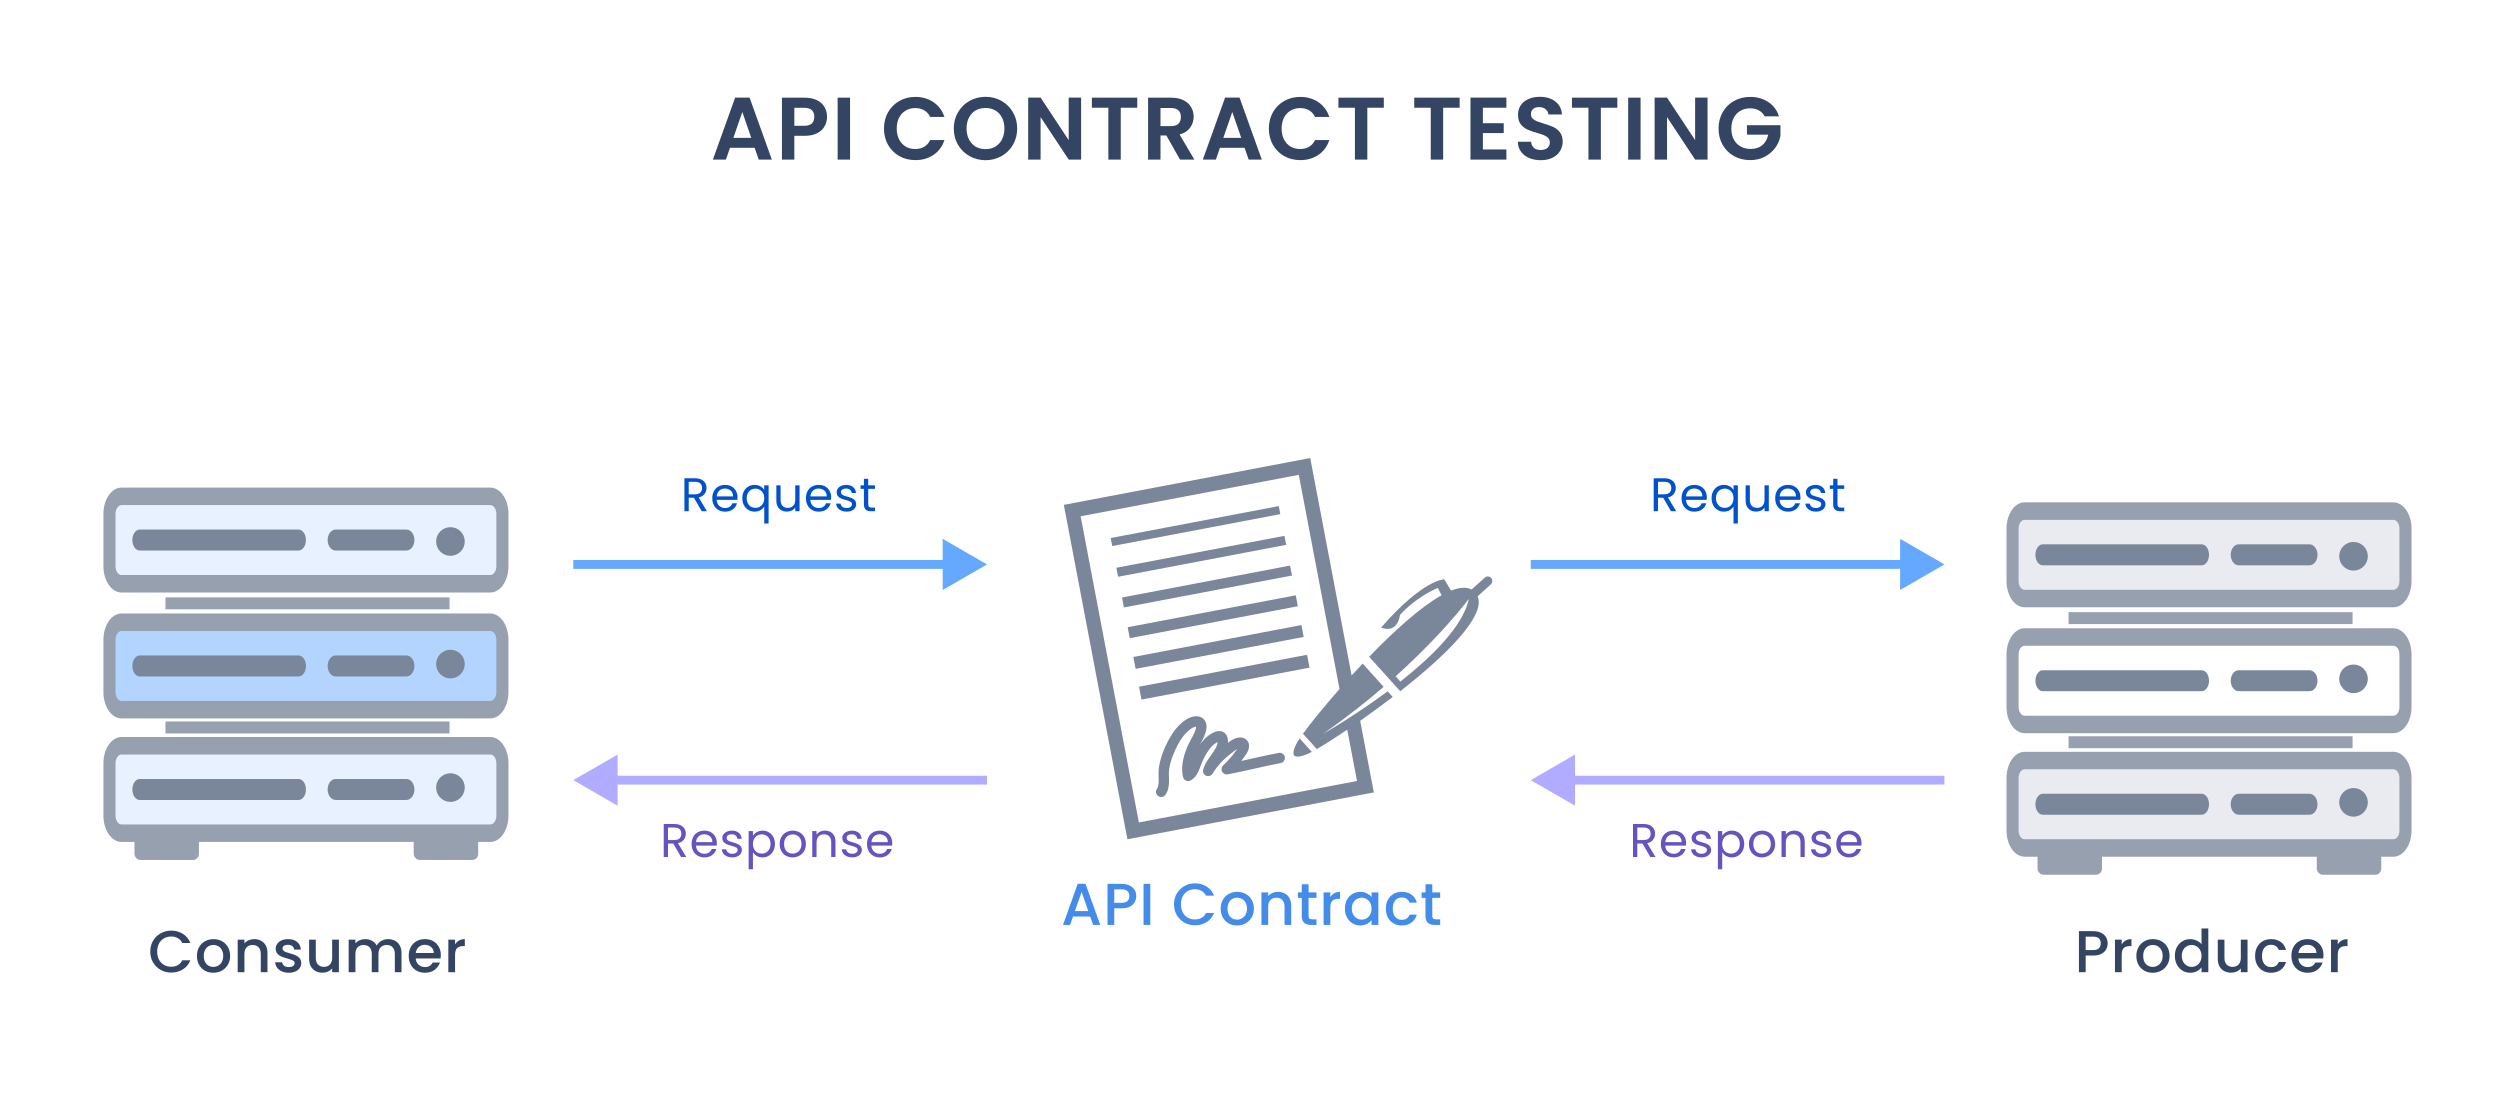 <svg width="846" height="372" viewBox="0 0 846 372" fill="none" xmlns="http://www.w3.org/2000/svg">
<rect width="846" height="372" fill="white"/>
<rect x="45.5" y="277.269" width="21.808" height="13.731" rx="2" fill="#97A0AF"/>
<rect x="140" y="277.269" width="21.808" height="13.731" rx="2" fill="#97A0AF"/>
<rect x="56" y="202.154" width="96.115" height="4.038" fill="#97A0AF"/>
<rect x="56" y="244.154" width="96.115" height="4.038" fill="#97A0AF"/>
<path d="M37.175 173.551C37.175 171.711 38.116 170.219 39.277 170.219H167.534C168.695 170.219 169.636 171.711 169.636 173.551V193.541C169.636 195.381 168.695 196.873 167.534 196.873H39.277C38.116 196.873 37.175 195.381 37.175 193.541V173.551Z" fill="#E8F1FF"/>
<path fill-rule="evenodd" clip-rule="evenodd" d="M41.137 165H165.922C169.312 165 172.059 168.974 172.059 173.876V191.629C172.059 196.531 169.312 200.506 165.922 200.506H41.137C37.748 200.506 35 196.531 35 191.629V173.876C35 168.974 37.748 165 41.137 165ZM41.137 170.918C40.007 170.918 39.091 172.242 39.091 173.876V191.629C39.091 193.263 40.007 194.588 41.137 194.588H165.922C167.052 194.588 167.968 193.263 167.968 191.629V173.876C167.968 172.242 167.052 170.918 165.922 170.918H41.137Z" fill="#97A0AF"/>
<path fill-rule="evenodd" clip-rule="evenodd" d="M44.79 182.753C44.79 180.792 45.904 179.202 47.279 179.202H101.041C102.415 179.202 103.53 180.792 103.53 182.753C103.53 184.714 102.415 186.303 101.041 186.303H47.279C45.904 186.303 44.79 184.714 44.79 182.753Z" fill="#7A869A"/>
<path fill-rule="evenodd" clip-rule="evenodd" d="M110.872 182.753C110.872 180.792 112.09 179.202 113.591 179.202H137.522C139.024 179.202 140.242 180.792 140.242 182.753C140.242 184.714 139.024 186.303 137.522 186.303H113.591C112.09 186.303 110.872 184.714 110.872 182.753Z" fill="#7A869A"/>
<path d="M157.277 183.241C157.277 185.917 155.107 188.087 152.431 188.087C149.754 188.087 147.584 185.917 147.584 183.241C147.584 180.564 149.754 178.394 152.431 178.394C155.107 178.394 157.277 180.564 157.277 183.241Z" fill="#7A869A"/>
<path d="M37.175 214.945C37.175 212.993 38.116 211.411 39.277 211.411H167.534C168.695 211.411 169.636 212.993 169.636 214.945V236.147C169.636 238.098 168.695 239.68 167.534 239.68H39.277C38.116 239.68 37.175 238.098 37.175 236.147V214.945Z" fill="#B3D4FF"/>
<path fill-rule="evenodd" clip-rule="evenodd" d="M41.137 207.607H165.922C169.312 207.607 172.059 211.581 172.059 216.483V234.236C172.059 239.138 169.312 243.112 165.922 243.112H41.137C37.748 243.112 35 239.138 35 234.236V216.483C35 211.581 37.748 207.607 41.137 207.607ZM41.137 213.524C40.007 213.524 39.091 214.849 39.091 216.483V234.236C39.091 235.87 40.007 237.195 41.137 237.195H165.922C167.052 237.195 167.968 235.87 167.968 234.236V216.483C167.968 214.849 167.052 213.524 165.922 213.524H41.137Z" fill="#97A0AF"/>
<path fill-rule="evenodd" clip-rule="evenodd" d="M44.79 225.359C44.79 223.399 45.904 221.809 47.279 221.809H101.041C102.415 221.809 103.53 223.399 103.53 225.359C103.53 227.32 102.415 228.91 101.041 228.91H47.279C45.904 228.91 44.79 227.32 44.79 225.359Z" fill="#7A869A"/>
<path fill-rule="evenodd" clip-rule="evenodd" d="M110.872 225.359C110.872 223.399 112.09 221.809 113.591 221.809H137.522C139.024 221.809 140.242 223.399 140.242 225.359C140.242 227.32 139.024 228.91 137.522 228.91H113.591C112.09 228.91 110.872 227.32 110.872 225.359Z" fill="#7A869A"/>
<path d="M157.277 224.72C157.277 227.396 155.107 229.566 152.431 229.566C149.754 229.566 147.584 227.396 147.584 224.72C147.584 222.043 149.754 219.874 152.431 219.874C155.107 219.874 157.277 222.043 157.277 224.72Z" fill="#7A869A"/>
<path d="M37.175 258.055C37.175 256.383 38.116 255.027 39.277 255.027H167.534C168.695 255.027 169.636 256.383 169.636 258.055V276.229C169.636 277.901 168.695 279.257 167.534 279.257H39.277C38.116 279.257 37.175 277.901 37.175 276.229V258.055Z" fill="#E8F1FF"/>
<path fill-rule="evenodd" clip-rule="evenodd" d="M41.137 249.406H165.922C169.312 249.406 172.059 253.38 172.059 258.282V276.035C172.059 280.937 169.312 284.911 165.922 284.911H41.137C37.748 284.911 35 280.937 35 276.035V258.282C35 253.38 37.748 249.406 41.137 249.406ZM41.137 255.323C40.007 255.323 39.091 256.648 39.091 258.282V276.035C39.091 277.669 40.007 278.994 41.137 278.994H165.922C167.052 278.994 167.968 277.669 167.968 276.035V258.282C167.968 256.648 167.052 255.323 165.922 255.323H41.137Z" fill="#97A0AF"/>
<path fill-rule="evenodd" clip-rule="evenodd" d="M44.79 267.158C44.79 265.198 45.904 263.608 47.279 263.608H101.041C102.415 263.608 103.53 265.198 103.53 267.158C103.53 269.119 102.415 270.709 101.041 270.709H47.279C45.904 270.709 44.79 269.119 44.79 267.158Z" fill="#7A869A"/>
<path fill-rule="evenodd" clip-rule="evenodd" d="M110.872 267.158C110.872 265.198 112.09 263.608 113.591 263.608H137.522C139.024 263.608 140.242 265.198 140.242 267.158C140.242 269.119 139.024 270.709 137.522 270.709H113.591C112.09 270.709 110.872 269.119 110.872 267.158Z" fill="#7A869A"/>
<path d="M157.277 266.519C157.277 269.195 155.107 271.365 152.431 271.365C149.754 271.365 147.584 269.195 147.584 266.519C147.584 263.843 149.754 261.673 152.431 261.673C155.107 261.673 157.277 263.843 157.277 266.519Z" fill="#7A869A"/>
<rect x="689.5" y="282.269" width="21.808" height="13.731" rx="2" fill="#97A0AF"/>
<rect x="784" y="282.269" width="21.808" height="13.731" rx="2" fill="#97A0AF"/>
<rect x="700" y="207.154" width="96.115" height="4.038" fill="#97A0AF"/>
<rect x="700" y="249.154" width="96.115" height="4.038" fill="#97A0AF"/>
<path d="M681.175 178.551C681.175 176.711 682.116 175.219 683.277 175.219H811.534C812.695 175.219 813.636 176.711 813.636 178.551V198.541C813.636 200.381 812.695 201.873 811.534 201.873H683.277C682.116 201.873 681.175 200.381 681.175 198.541V178.551Z" fill="#E9EBF0"/>
<path fill-rule="evenodd" clip-rule="evenodd" d="M685.137 170H809.922C813.312 170 816.059 173.974 816.059 178.876V196.629C816.059 201.531 813.312 205.506 809.922 205.506H685.137C681.748 205.506 679 201.531 679 196.629V178.876C679 173.974 681.748 170 685.137 170ZM685.137 175.918C684.007 175.918 683.091 177.242 683.091 178.876V196.629C683.091 198.263 684.007 199.588 685.137 199.588H809.922C811.052 199.588 811.968 198.263 811.968 196.629V178.876C811.968 177.242 811.052 175.918 809.922 175.918H685.137Z" fill="#97A0AF"/>
<path fill-rule="evenodd" clip-rule="evenodd" d="M688.79 187.753C688.79 185.792 689.904 184.202 691.279 184.202H745.041C746.415 184.202 747.53 185.792 747.53 187.753C747.53 189.714 746.415 191.303 745.041 191.303H691.279C689.904 191.303 688.79 189.714 688.79 187.753Z" fill="#7A869A"/>
<path fill-rule="evenodd" clip-rule="evenodd" d="M754.872 187.753C754.872 185.792 756.09 184.202 757.591 184.202H781.522C783.024 184.202 784.242 185.792 784.242 187.753C784.242 189.714 783.024 191.303 781.522 191.303H757.591C756.09 191.303 754.872 189.714 754.872 187.753Z" fill="#7A869A"/>
<path d="M801.277 188.241C801.277 190.917 799.107 193.087 796.431 193.087C793.754 193.087 791.584 190.917 791.584 188.241C791.584 185.564 793.754 183.394 796.431 183.394C799.107 183.394 801.277 185.564 801.277 188.241Z" fill="#7A869A"/>
<path d="M681.175 219.945C681.175 217.993 682.116 216.411 683.277 216.411H811.534C812.695 216.411 813.636 217.993 813.636 219.945V241.147C813.636 243.098 812.695 244.68 811.534 244.68H683.277C682.116 244.68 681.175 243.098 681.175 241.147V219.945Z" fill="white"/>
<path fill-rule="evenodd" clip-rule="evenodd" d="M685.137 212.607H809.922C813.312 212.607 816.059 216.581 816.059 221.483V239.236C816.059 244.138 813.312 248.112 809.922 248.112H685.137C681.748 248.112 679 244.138 679 239.236V221.483C679 216.581 681.748 212.607 685.137 212.607ZM685.137 218.524C684.007 218.524 683.091 219.849 683.091 221.483V239.236C683.091 240.87 684.007 242.195 685.137 242.195H809.922C811.052 242.195 811.968 240.87 811.968 239.236V221.483C811.968 219.849 811.052 218.524 809.922 218.524H685.137Z" fill="#97A0AF"/>
<path fill-rule="evenodd" clip-rule="evenodd" d="M688.79 230.359C688.79 228.399 689.904 226.809 691.279 226.809H745.041C746.415 226.809 747.53 228.399 747.53 230.359C747.53 232.32 746.415 233.91 745.041 233.91H691.279C689.904 233.91 688.79 232.32 688.79 230.359Z" fill="#7A869A"/>
<path fill-rule="evenodd" clip-rule="evenodd" d="M754.872 230.359C754.872 228.399 756.09 226.809 757.591 226.809H781.522C783.024 226.809 784.242 228.399 784.242 230.359C784.242 232.32 783.024 233.91 781.522 233.91H757.591C756.09 233.91 754.872 232.32 754.872 230.359Z" fill="#7A869A"/>
<path d="M801.277 229.72C801.277 232.396 799.107 234.566 796.431 234.566C793.754 234.566 791.584 232.396 791.584 229.72C791.584 227.043 793.754 224.874 796.431 224.874C799.107 224.874 801.277 227.043 801.277 229.72Z" fill="#7A869A"/>
<path d="M681.175 263.055C681.175 261.383 682.116 260.027 683.277 260.027H811.534C812.695 260.027 813.636 261.383 813.636 263.055V281.229C813.636 282.901 812.695 284.257 811.534 284.257H683.277C682.116 284.257 681.175 282.901 681.175 281.229V263.055Z" fill="#E9EBF0"/>
<path fill-rule="evenodd" clip-rule="evenodd" d="M685.137 254.406H809.922C813.312 254.406 816.059 258.38 816.059 263.282V281.035C816.059 285.937 813.312 289.911 809.922 289.911H685.137C681.748 289.911 679 285.937 679 281.035V263.282C679 258.38 681.748 254.406 685.137 254.406ZM685.137 260.323C684.007 260.323 683.091 261.648 683.091 263.282V281.035C683.091 282.669 684.007 283.994 685.137 283.994H809.922C811.052 283.994 811.968 282.669 811.968 281.035V263.282C811.968 261.648 811.052 260.323 809.922 260.323H685.137Z" fill="#97A0AF"/>
<path fill-rule="evenodd" clip-rule="evenodd" d="M688.79 272.158C688.79 270.198 689.904 268.608 691.279 268.608H745.041C746.415 268.608 747.53 270.198 747.53 272.158C747.53 274.119 746.415 275.709 745.041 275.709H691.279C689.904 275.709 688.79 274.119 688.79 272.158Z" fill="#7A869A"/>
<path fill-rule="evenodd" clip-rule="evenodd" d="M754.872 272.158C754.872 270.198 756.09 268.608 757.591 268.608H781.522C783.024 268.608 784.242 270.198 784.242 272.158C784.242 274.119 783.024 275.709 781.522 275.709H757.591C756.09 275.709 754.872 274.119 754.872 272.158Z" fill="#7A869A"/>
<path d="M801.277 271.519C801.277 274.195 799.107 276.365 796.431 276.365C793.754 276.365 791.584 274.195 791.584 271.519C791.584 268.843 793.754 266.673 796.431 266.673C799.107 266.673 801.277 268.843 801.277 271.519Z" fill="#7A869A"/>
<g clip-path="url(#clip0_15_55)">
<path d="M432.74 171.262L375.868 182.066L376.386 184.787L433.259 173.983L432.74 171.262ZM434.655 181.327L377.783 192.131L378.364 195.177L435.237 184.373L434.66 181.327H434.655ZM436.57 191.391L379.693 202.195L380.333 205.568L437.206 194.764L436.566 191.391H436.57ZM438.485 201.455L381.613 212.259L382.315 215.958L439.188 205.154L438.485 201.455ZM440.4 211.519L383.528 222.323L384.293 226.348L441.166 215.544L440.4 211.519ZM442.315 221.583L385.443 232.387L386.271 236.738L443.143 225.934L442.315 221.583ZM432.728 254.785C428.037 255.676 424.194 256.608 420.055 257.515C420.552 256.875 421.058 256.181 421.618 255.366C421.882 254.978 422.162 254.51 422.379 253.949C422.588 253.389 422.785 252.725 422.634 251.856C422.517 250.982 421.715 250.029 420.799 249.749C420.13 249.502 419.469 249.519 418.922 249.624C417.839 249.845 416.998 250.355 416.254 250.844C415.999 251.02 415.752 251.195 415.531 251.362C415.543 251.174 415.547 250.978 415.547 250.781C415.539 250.48 415.514 250.192 415.459 249.904C415.326 249.126 414.882 248.265 414.092 247.801C413.31 247.333 412.508 247.35 411.897 247.467C410.915 247.668 410.133 248.115 409.409 248.587C408.698 249.068 408.096 249.582 407.649 250.046C407.085 250.635 406.57 251.266 406.102 251.922C406.817 250.618 407.632 249.168 408.088 247.409C408.289 246.589 408.36 245.825 408.218 245.072C408.059 244.082 407.356 243.125 406.466 242.728C405.583 242.314 404.701 242.318 403.894 242.468C402.899 242.661 401.95 243.099 401.059 243.71C398.576 245.436 396.786 247.914 395.478 250.347C393.91 253.281 392.655 256.482 392.149 259.905C391.94 261.414 392.107 262.894 392.091 264.181C392.099 265.481 391.898 266.45 391.535 266.898C390.953 267.671 391.108 268.77 391.886 269.355C392.296 269.664 392.797 269.765 393.266 269.677C393.68 269.597 394.068 269.372 394.34 269.008C395.482 267.449 395.582 265.702 395.599 264.202C395.595 262.689 395.482 261.276 395.62 260.419C396.046 257.523 397.133 254.689 398.567 252.01C399.701 249.883 401.239 247.847 403.054 246.598C403.593 246.222 404.162 245.988 404.547 245.916C404.639 245.9 404.714 245.891 404.781 245.887C404.781 246.029 404.76 246.255 404.68 246.56C404.283 248.228 403.083 249.95 402.075 252.09C400.85 254.823 399.558 258.689 400.194 262.275C400.244 262.534 400.303 262.793 400.382 263.057C400.533 263.562 400.896 263.968 401.377 264.172C401.862 264.377 402.406 264.356 402.874 264.114C404.229 263.399 404.973 262.229 405.487 261.18C405.997 260.118 406.315 259.074 406.608 258.35C407.469 256.173 408.665 254.05 410.183 252.466C410.404 252.228 410.877 251.818 411.362 251.496C411.588 251.341 411.822 251.208 412.031 251.107C411.972 252.228 411.287 253.494 410.258 254.953C409.188 256.52 407.787 258.2 407.156 260.423C406.921 261.272 407.352 262.158 408.163 262.501C408.974 262.843 409.911 262.538 410.358 261.782C411.901 259.182 414.188 256.775 416.66 254.915C417.107 254.572 417.65 254.129 418.211 253.753C418.361 253.649 418.512 253.552 418.658 253.469C416.952 255.922 416.02 256.967 413.879 259.061C413.323 259.6 413.189 260.44 413.549 261.126C413.904 261.811 414.673 262.183 415.434 262.037C422.016 260.787 426.937 259.45 433.38 258.225C434.329 258.045 434.956 257.126 434.777 256.173C434.597 255.22 433.677 254.597 432.724 254.781L432.728 254.785ZM439.142 250.932C437.645 253.506 437.436 255.082 437.971 255.671C438.502 256.261 440.091 256.219 442.809 254.994C443.11 254.861 443.486 254.668 443.921 254.438L439.811 249.887C439.539 250.297 439.309 250.652 439.142 250.936V250.932ZM459.713 240.859C458.137 241.908 456.657 242.865 455.306 243.722C450.72 246.635 447.667 248.366 447.667 248.366C450.268 246.56 452.756 244.746 455.16 242.941C456.636 241.833 458.079 240.726 459.479 239.622C462.582 237.186 465.496 234.778 468.226 232.425L461.122 224.551C459.851 225.897 458.601 227.247 457.384 228.584L443.382 155L360 170.84L381.516 284L464.898 268.16L460.286 243.915C463.798 241.457 467.553 238.724 471.308 235.852L469.581 233.938C466.119 236.504 462.741 238.845 459.709 240.859H459.713ZM459.22 264.29L385.397 278.316L365.686 174.71L439.51 160.684L453.291 233.156C447.876 239.33 443.411 244.88 440.923 248.295L445.61 253.486C448.119 252.027 451.727 249.745 455.908 246.924L459.212 264.29H459.22ZM504.615 195.587C504.051 194.96 503.081 194.91 502.454 195.474L497.984 199.503C496.224 198.538 493.84 198.759 491.039 199.875L488.739 196.043C488.739 196.043 481.623 195.984 467.369 212.368C467.369 212.368 472.654 214.875 473.775 208.075C473.775 208.075 478.541 202.446 486.565 198.943L487.832 201.434C480.682 205.426 471.667 213.609 463.326 222.252L464.016 223.021L470.622 230.344L472.136 232.02L473.156 233.152L473.837 233.909C488.848 222.152 502.901 208.598 500.033 201.785L504.502 197.756C505.13 197.192 505.18 196.222 504.615 195.595V195.587ZM496.362 205.087C493.297 213.617 483.739 222.883 473.888 230.649L472.274 228.86C482.1 220.016 489.095 212.313 493.092 207.591C495.726 204.477 497.064 202.655 497.064 202.655C496.893 203.457 496.654 204.268 496.362 205.087Z" fill="#7A869A"/>
</g>
<path d="M368.917 310.16H363.097L362.097 313H359.717L364.697 299.08H367.337L372.317 313H369.917L368.917 310.16ZM368.277 308.3L366.017 301.84L363.737 308.3H368.277ZM384.503 303.24C384.503 303.947 384.336 304.613 384.003 305.24C383.669 305.867 383.136 306.38 382.403 306.78C381.669 307.167 380.729 307.36 379.583 307.36H377.063V313H374.783V299.1H379.583C380.649 299.1 381.549 299.287 382.283 299.66C383.029 300.02 383.583 300.513 383.943 301.14C384.316 301.767 384.503 302.467 384.503 303.24ZM379.583 305.5C380.449 305.5 381.096 305.307 381.523 304.92C381.949 304.52 382.163 303.96 382.163 303.24C382.163 301.72 381.303 300.96 379.583 300.96H377.063V305.5H379.583ZM389.257 299.1V313H386.977V299.1H389.257ZM397.286 306.02C397.286 304.66 397.599 303.44 398.226 302.36C398.866 301.28 399.726 300.44 400.806 299.84C401.899 299.227 403.093 298.92 404.386 298.92C405.866 298.92 407.179 299.287 408.326 300.02C409.486 300.74 410.326 301.767 410.846 303.1H408.106C407.746 302.367 407.246 301.82 406.606 301.46C405.966 301.1 405.226 300.92 404.386 300.92C403.466 300.92 402.646 301.127 401.926 301.54C401.206 301.953 400.639 302.547 400.226 303.32C399.826 304.093 399.626 304.993 399.626 306.02C399.626 307.047 399.826 307.947 400.226 308.72C400.639 309.493 401.206 310.093 401.926 310.52C402.646 310.933 403.466 311.14 404.386 311.14C405.226 311.14 405.966 310.96 406.606 310.6C407.246 310.24 407.746 309.693 408.106 308.96H410.846C410.326 310.293 409.486 311.32 408.326 312.04C407.179 312.76 405.866 313.12 404.386 313.12C403.079 313.12 401.886 312.82 400.806 312.22C399.726 311.607 398.866 310.76 398.226 309.68C397.599 308.6 397.286 307.38 397.286 306.02ZM418.595 313.18C417.555 313.18 416.615 312.947 415.775 312.48C414.935 312 414.275 311.333 413.795 310.48C413.315 309.613 413.075 308.613 413.075 307.48C413.075 306.36 413.322 305.367 413.815 304.5C414.308 303.633 414.982 302.967 415.835 302.5C416.688 302.033 417.642 301.8 418.695 301.8C419.748 301.8 420.702 302.033 421.555 302.5C422.408 302.967 423.082 303.633 423.575 304.5C424.068 305.367 424.315 306.36 424.315 307.48C424.315 308.6 424.062 309.593 423.555 310.46C423.048 311.327 422.355 312 421.475 312.48C420.608 312.947 419.648 313.18 418.595 313.18ZM418.595 311.2C419.182 311.2 419.728 311.06 420.235 310.78C420.755 310.5 421.175 310.08 421.495 309.52C421.815 308.96 421.975 308.28 421.975 307.48C421.975 306.68 421.822 306.007 421.515 305.46C421.208 304.9 420.802 304.48 420.295 304.2C419.788 303.92 419.242 303.78 418.655 303.78C418.068 303.78 417.522 303.92 417.015 304.2C416.522 304.48 416.128 304.9 415.835 305.46C415.542 306.007 415.395 306.68 415.395 307.48C415.395 308.667 415.695 309.587 416.295 310.24C416.908 310.88 417.675 311.2 418.595 311.2ZM432.429 301.8C433.295 301.8 434.069 301.98 434.749 302.34C435.442 302.7 435.982 303.233 436.369 303.94C436.755 304.647 436.949 305.5 436.949 306.5V313H434.689V306.84C434.689 305.853 434.442 305.1 433.949 304.58C433.455 304.047 432.782 303.78 431.929 303.78C431.075 303.78 430.395 304.047 429.889 304.58C429.395 305.1 429.149 305.853 429.149 306.84V313H426.869V301.98H429.149V303.24C429.522 302.787 429.995 302.433 430.569 302.18C431.155 301.927 431.775 301.8 432.429 301.8ZM442.817 303.84V309.94C442.817 310.353 442.91 310.653 443.097 310.84C443.297 311.013 443.63 311.1 444.097 311.1H445.497V313H443.697C442.67 313 441.884 312.76 441.337 312.28C440.79 311.8 440.517 311.02 440.517 309.94V303.84H439.217V301.98H440.517V299.24H442.817V301.98H445.497V303.84H442.817ZM450.178 303.58C450.512 303.02 450.952 302.587 451.498 302.28C452.058 301.96 452.718 301.8 453.478 301.8V304.16H452.898C452.005 304.16 451.325 304.387 450.858 304.84C450.405 305.293 450.178 306.08 450.178 307.2V313H447.898V301.98H450.178V303.58ZM455.114 307.44C455.114 306.333 455.341 305.353 455.794 304.5C456.261 303.647 456.888 302.987 457.674 302.52C458.474 302.04 459.354 301.8 460.314 301.8C461.181 301.8 461.934 301.973 462.574 302.32C463.228 302.653 463.748 303.073 464.134 303.58V301.98H466.434V313H464.134V311.36C463.748 311.88 463.221 312.313 462.554 312.66C461.888 313.007 461.128 313.18 460.274 313.18C459.328 313.18 458.461 312.94 457.674 312.46C456.888 311.967 456.261 311.287 455.794 310.42C455.341 309.54 455.114 308.547 455.114 307.44ZM464.134 307.48C464.134 306.72 463.974 306.06 463.654 305.5C463.348 304.94 462.941 304.513 462.434 304.22C461.928 303.927 461.381 303.78 460.794 303.78C460.208 303.78 459.661 303.927 459.154 304.22C458.648 304.5 458.234 304.92 457.914 305.48C457.608 306.027 457.454 306.68 457.454 307.44C457.454 308.2 457.608 308.867 457.914 309.44C458.234 310.013 458.648 310.453 459.154 310.76C459.674 311.053 460.221 311.2 460.794 311.2C461.381 311.2 461.928 311.053 462.434 310.76C462.941 310.467 463.348 310.04 463.654 309.48C463.974 308.907 464.134 308.24 464.134 307.48ZM468.969 307.48C468.969 306.347 469.196 305.353 469.649 304.5C470.116 303.633 470.756 302.967 471.569 302.5C472.382 302.033 473.316 301.8 474.369 301.8C475.702 301.8 476.802 302.12 477.669 302.76C478.549 303.387 479.142 304.287 479.449 305.46H476.989C476.789 304.913 476.469 304.487 476.029 304.18C475.589 303.873 475.036 303.72 474.369 303.72C473.436 303.72 472.689 304.053 472.129 304.72C471.582 305.373 471.309 306.293 471.309 307.48C471.309 308.667 471.582 309.593 472.129 310.26C472.689 310.927 473.436 311.26 474.369 311.26C475.689 311.26 476.562 310.68 476.989 309.52H479.449C479.129 310.64 478.529 311.533 477.649 312.2C476.769 312.853 475.676 313.18 474.369 313.18C473.316 313.18 472.382 312.947 471.569 312.48C470.756 312 470.116 311.333 469.649 310.48C469.196 309.613 468.969 308.613 468.969 307.48ZM484.681 303.84V309.94C484.681 310.353 484.774 310.653 484.961 310.84C485.161 311.013 485.494 311.1 485.961 311.1H487.361V313H485.561C484.534 313 483.748 312.76 483.201 312.28C482.654 311.8 482.381 311.02 482.381 309.94V303.84H481.081V301.98H482.381V299.24H484.681V301.98H487.361V303.84H484.681Z" fill="#448CEA"/>
<path d="M713.231 319.24C713.231 319.947 713.064 320.613 712.731 321.24C712.397 321.867 711.864 322.38 711.131 322.78C710.397 323.167 709.457 323.36 708.311 323.36H705.791V329H703.511V315.1H708.311C709.377 315.1 710.277 315.287 711.011 315.66C711.757 316.02 712.311 316.513 712.671 317.14C713.044 317.767 713.231 318.467 713.231 319.24ZM708.311 321.5C709.177 321.5 709.824 321.307 710.251 320.92C710.677 320.52 710.891 319.96 710.891 319.24C710.891 317.72 710.031 316.96 708.311 316.96H705.791V321.5H708.311ZM717.985 319.58C718.318 319.02 718.758 318.587 719.305 318.28C719.865 317.96 720.525 317.8 721.285 317.8V320.16H720.705C719.812 320.16 719.132 320.387 718.665 320.84C718.212 321.293 717.985 322.08 717.985 323.2V329H715.705V317.98H717.985V319.58ZM728.461 329.18C727.421 329.18 726.481 328.947 725.641 328.48C724.801 328 724.141 327.333 723.661 326.48C723.181 325.613 722.941 324.613 722.941 323.48C722.941 322.36 723.188 321.367 723.681 320.5C724.174 319.633 724.848 318.967 725.701 318.5C726.554 318.033 727.508 317.8 728.561 317.8C729.614 317.8 730.568 318.033 731.421 318.5C732.274 318.967 732.948 319.633 733.441 320.5C733.934 321.367 734.181 322.36 734.181 323.48C734.181 324.6 733.928 325.593 733.421 326.46C732.914 327.327 732.221 328 731.341 328.48C730.474 328.947 729.514 329.18 728.461 329.18ZM728.461 327.2C729.048 327.2 729.594 327.06 730.101 326.78C730.621 326.5 731.041 326.08 731.361 325.52C731.681 324.96 731.841 324.28 731.841 323.48C731.841 322.68 731.688 322.007 731.381 321.46C731.074 320.9 730.668 320.48 730.161 320.2C729.654 319.92 729.108 319.78 728.521 319.78C727.934 319.78 727.388 319.92 726.881 320.2C726.388 320.48 725.994 320.9 725.701 321.46C725.408 322.007 725.261 322.68 725.261 323.48C725.261 324.667 725.561 325.587 726.161 326.24C726.774 326.88 727.541 327.2 728.461 327.2ZM735.975 323.44C735.975 322.333 736.201 321.353 736.655 320.5C737.121 319.647 737.748 318.987 738.535 318.52C739.335 318.04 740.221 317.8 741.195 317.8C741.915 317.8 742.621 317.96 743.315 318.28C744.021 318.587 744.581 319 744.995 319.52V314.2H747.295V329H744.995V327.34C744.621 327.873 744.101 328.313 743.435 328.66C742.781 329.007 742.028 329.18 741.175 329.18C740.215 329.18 739.335 328.94 738.535 328.46C737.748 327.967 737.121 327.287 736.655 326.42C736.201 325.54 735.975 324.547 735.975 323.44ZM744.995 323.48C744.995 322.72 744.835 322.06 744.515 321.5C744.208 320.94 743.801 320.513 743.295 320.22C742.788 319.927 742.241 319.78 741.655 319.78C741.068 319.78 740.521 319.927 740.015 320.22C739.508 320.5 739.095 320.92 738.775 321.48C738.468 322.027 738.315 322.68 738.315 323.44C738.315 324.2 738.468 324.867 738.775 325.44C739.095 326.013 739.508 326.453 740.015 326.76C740.535 327.053 741.081 327.2 741.655 327.2C742.241 327.2 742.788 327.053 743.295 326.76C743.801 326.467 744.208 326.04 744.515 325.48C744.835 324.907 744.995 324.24 744.995 323.48ZM760.569 317.98V329H758.289V327.7C757.929 328.153 757.456 328.513 756.869 328.78C756.296 329.033 755.683 329.16 755.029 329.16C754.163 329.16 753.383 328.98 752.689 328.62C752.009 328.26 751.469 327.727 751.069 327.02C750.683 326.313 750.489 325.46 750.489 324.46V317.98H752.749V324.12C752.749 325.107 752.996 325.867 753.489 326.4C753.983 326.92 754.656 327.18 755.509 327.18C756.363 327.18 757.036 326.92 757.529 326.4C758.036 325.867 758.289 325.107 758.289 324.12V317.98H760.569ZM763.118 323.48C763.118 322.347 763.344 321.353 763.798 320.5C764.264 319.633 764.904 318.967 765.718 318.5C766.531 318.033 767.464 317.8 768.518 317.8C769.851 317.8 770.951 318.12 771.818 318.76C772.698 319.387 773.291 320.287 773.598 321.46H771.138C770.938 320.913 770.618 320.487 770.178 320.18C769.738 319.873 769.184 319.72 768.518 319.72C767.584 319.72 766.838 320.053 766.278 320.72C765.731 321.373 765.458 322.293 765.458 323.48C765.458 324.667 765.731 325.593 766.278 326.26C766.838 326.927 767.584 327.26 768.518 327.26C769.838 327.26 770.711 326.68 771.138 325.52H773.598C773.278 326.64 772.678 327.533 771.798 328.2C770.918 328.853 769.824 329.18 768.518 329.18C767.464 329.18 766.531 328.947 765.718 328.48C764.904 328 764.264 327.333 763.798 326.48C763.344 325.613 763.118 324.613 763.118 323.48ZM786.27 323.22C786.27 323.633 786.243 324.007 786.19 324.34H777.77C777.837 325.22 778.163 325.927 778.75 326.46C779.337 326.993 780.057 327.26 780.91 327.26C782.137 327.26 783.003 326.747 783.51 325.72H785.97C785.637 326.733 785.03 327.567 784.15 328.22C783.283 328.86 782.203 329.18 780.91 329.18C779.857 329.18 778.91 328.947 778.07 328.48C777.243 328 776.59 327.333 776.11 326.48C775.643 325.613 775.41 324.613 775.41 323.48C775.41 322.347 775.637 321.353 776.09 320.5C776.557 319.633 777.203 318.967 778.03 318.5C778.87 318.033 779.83 317.8 780.91 317.8C781.95 317.8 782.877 318.027 783.69 318.48C784.503 318.933 785.137 319.573 785.59 320.4C786.043 321.213 786.27 322.153 786.27 323.22ZM783.89 322.5C783.877 321.66 783.577 320.987 782.99 320.48C782.403 319.973 781.677 319.72 780.81 319.72C780.023 319.72 779.35 319.973 778.79 320.48C778.23 320.973 777.897 321.647 777.79 322.5H783.89ZM791.094 319.58C791.427 319.02 791.867 318.587 792.414 318.28C792.974 317.96 793.634 317.8 794.394 317.8V320.16H793.814C792.92 320.16 792.24 320.387 791.774 320.84C791.32 321.293 791.094 322.08 791.094 323.2V329H788.814V317.98H791.094V319.58Z" fill="#344563"/>
<path d="M50.848 322.02C50.848 320.66 51.161 319.44 51.788 318.36C52.428 317.28 53.288 316.44 54.368 315.84C55.462 315.227 56.655 314.92 57.948 314.92C59.428 314.92 60.742 315.287 61.888 316.02C63.048 316.74 63.888 317.767 64.408 319.1H61.668C61.308 318.367 60.808 317.82 60.168 317.46C59.528 317.1 58.788 316.92 57.948 316.92C57.028 316.92 56.208 317.127 55.488 317.54C54.768 317.953 54.202 318.547 53.788 319.32C53.388 320.093 53.188 320.993 53.188 322.02C53.188 323.047 53.388 323.947 53.788 324.72C54.202 325.493 54.768 326.093 55.488 326.52C56.208 326.933 57.028 327.14 57.948 327.14C58.788 327.14 59.528 326.96 60.168 326.6C60.808 326.24 61.308 325.693 61.668 324.96H64.408C63.888 326.293 63.048 327.32 61.888 328.04C60.742 328.76 59.428 329.12 57.948 329.12C56.642 329.12 55.448 328.82 54.368 328.22C53.288 327.607 52.428 326.76 51.788 325.68C51.161 324.6 50.848 323.38 50.848 322.02ZM72.157 329.18C71.117 329.18 70.177 328.947 69.337 328.48C68.497 328 67.837 327.333 67.357 326.48C66.877 325.613 66.637 324.613 66.637 323.48C66.637 322.36 66.884 321.367 67.377 320.5C67.87 319.633 68.544 318.967 69.397 318.5C70.25 318.033 71.204 317.8 72.257 317.8C73.31 317.8 74.264 318.033 75.117 318.5C75.97 318.967 76.644 319.633 77.137 320.5C77.63 321.367 77.877 322.36 77.877 323.48C77.877 324.6 77.624 325.593 77.117 326.46C76.61 327.327 75.917 328 75.037 328.48C74.17 328.947 73.21 329.18 72.157 329.18ZM72.157 327.2C72.744 327.2 73.29 327.06 73.797 326.78C74.317 326.5 74.737 326.08 75.057 325.52C75.377 324.96 75.537 324.28 75.537 323.48C75.537 322.68 75.384 322.007 75.077 321.46C74.77 320.9 74.364 320.48 73.857 320.2C73.35 319.92 72.804 319.78 72.217 319.78C71.63 319.78 71.084 319.92 70.577 320.2C70.084 320.48 69.69 320.9 69.397 321.46C69.104 322.007 68.957 322.68 68.957 323.48C68.957 324.667 69.257 325.587 69.857 326.24C70.47 326.88 71.237 327.2 72.157 327.2ZM85.991 317.8C86.858 317.8 87.631 317.98 88.311 318.34C89.004 318.7 89.544 319.233 89.931 319.94C90.317 320.647 90.511 321.5 90.511 322.5V329H88.251V322.84C88.251 321.853 88.004 321.1 87.511 320.58C87.017 320.047 86.344 319.78 85.491 319.78C84.638 319.78 83.957 320.047 83.451 320.58C82.957 321.1 82.711 321.853 82.711 322.84V329H80.431V317.98H82.711V319.24C83.084 318.787 83.558 318.433 84.131 318.18C84.718 317.927 85.338 317.8 85.991 317.8ZM97.719 329.18C96.853 329.18 96.073 329.027 95.379 328.72C94.699 328.4 94.159 327.973 93.759 327.44C93.359 326.893 93.146 326.287 93.119 325.62H95.479C95.519 326.087 95.739 326.48 96.139 326.8C96.552 327.107 97.066 327.26 97.679 327.26C98.319 327.26 98.812 327.14 99.159 326.9C99.519 326.647 99.699 326.327 99.699 325.94C99.699 325.527 99.499 325.22 99.099 325.02C98.713 324.82 98.093 324.6 97.239 324.36C96.412 324.133 95.739 323.913 95.219 323.7C94.699 323.487 94.246 323.16 93.859 322.72C93.486 322.28 93.299 321.7 93.299 320.98C93.299 320.393 93.472 319.86 93.819 319.38C94.166 318.887 94.659 318.5 95.299 318.22C95.953 317.94 96.699 317.8 97.539 317.8C98.793 317.8 99.799 318.12 100.559 318.76C101.332 319.387 101.746 320.247 101.799 321.34H99.519C99.479 320.847 99.279 320.453 98.919 320.16C98.559 319.867 98.073 319.72 97.459 319.72C96.859 319.72 96.399 319.833 96.079 320.06C95.759 320.287 95.599 320.587 95.599 320.96C95.599 321.253 95.706 321.5 95.919 321.7C96.132 321.9 96.392 322.06 96.699 322.18C97.006 322.287 97.459 322.427 98.059 322.6C98.859 322.813 99.513 323.033 100.019 323.26C100.539 323.473 100.986 323.793 101.359 324.22C101.732 324.647 101.926 325.213 101.939 325.92C101.939 326.547 101.766 327.107 101.419 327.6C101.072 328.093 100.579 328.48 99.939 328.76C99.312 329.04 98.573 329.18 97.719 329.18ZM114.683 317.98V329H112.403V327.7C112.043 328.153 111.569 328.513 110.983 328.78C110.409 329.033 109.796 329.16 109.143 329.16C108.276 329.16 107.496 328.98 106.803 328.62C106.123 328.26 105.583 327.727 105.183 327.02C104.796 326.313 104.603 325.46 104.603 324.46V317.98H106.863V324.12C106.863 325.107 107.109 325.867 107.603 326.4C108.096 326.92 108.769 327.18 109.623 327.18C110.476 327.18 111.149 326.92 111.643 326.4C112.149 325.867 112.403 325.107 112.403 324.12V317.98H114.683ZM131.331 317.8C132.198 317.8 132.971 317.98 133.651 318.34C134.344 318.7 134.884 319.233 135.271 319.94C135.671 320.647 135.871 321.5 135.871 322.5V329H133.611V322.84C133.611 321.853 133.364 321.1 132.871 320.58C132.378 320.047 131.704 319.78 130.851 319.78C129.998 319.78 129.318 320.047 128.811 320.58C128.318 321.1 128.071 321.853 128.071 322.84V329H125.811V322.84C125.811 321.853 125.564 321.1 125.071 320.58C124.578 320.047 123.904 319.78 123.051 319.78C122.198 319.78 121.518 320.047 121.011 320.58C120.518 321.1 120.271 321.853 120.271 322.84V329H117.991V317.98H120.271V319.24C120.644 318.787 121.118 318.433 121.691 318.18C122.264 317.927 122.878 317.8 123.531 317.8C124.411 317.8 125.198 317.987 125.891 318.36C126.584 318.733 127.118 319.273 127.491 319.98C127.824 319.313 128.344 318.787 129.051 318.4C129.758 318 130.518 317.8 131.331 317.8ZM149.172 323.22C149.172 323.633 149.146 324.007 149.092 324.34H140.672C140.739 325.22 141.066 325.927 141.652 326.46C142.239 326.993 142.959 327.26 143.812 327.26C145.039 327.26 145.906 326.747 146.412 325.72H148.872C148.539 326.733 147.932 327.567 147.052 328.22C146.186 328.86 145.106 329.18 143.812 329.18C142.759 329.18 141.812 328.947 140.972 328.48C140.146 328 139.492 327.333 139.012 326.48C138.546 325.613 138.312 324.613 138.312 323.48C138.312 322.347 138.539 321.353 138.992 320.5C139.459 319.633 140.106 318.967 140.932 318.5C141.772 318.033 142.732 317.8 143.812 317.8C144.852 317.8 145.779 318.027 146.592 318.48C147.406 318.933 148.039 319.573 148.492 320.4C148.946 321.213 149.172 322.153 149.172 323.22ZM146.792 322.5C146.779 321.66 146.479 320.987 145.892 320.48C145.306 319.973 144.579 319.72 143.712 319.72C142.926 319.72 142.252 319.973 141.692 320.48C141.132 320.973 140.799 321.647 140.692 322.5H146.792ZM153.996 319.58C154.329 319.02 154.769 318.587 155.316 318.28C155.876 317.96 156.536 317.8 157.296 317.8V320.16H156.716C155.823 320.16 155.143 320.387 154.676 320.84C154.223 321.293 153.996 322.08 153.996 323.2V329H151.716V317.98H153.996V319.58Z" fill="#344563"/>
<path d="M237.478 173L234.822 168.44H233.062V173H231.606V161.848H235.206C236.048 161.848 236.758 161.992 237.334 162.28C237.92 162.568 238.358 162.957 238.646 163.448C238.934 163.939 239.078 164.499 239.078 165.128C239.078 165.896 238.854 166.573 238.406 167.16C237.968 167.747 237.307 168.136 236.422 168.328L239.222 173H237.478ZM233.062 167.272H235.206C235.995 167.272 236.587 167.08 236.982 166.696C237.376 166.301 237.574 165.779 237.574 165.128C237.574 164.467 237.376 163.955 236.982 163.592C236.598 163.229 236.006 163.048 235.206 163.048H233.062V167.272ZM249.58 168.28C249.58 168.557 249.564 168.851 249.532 169.16H242.524C242.577 170.024 242.871 170.701 243.404 171.192C243.948 171.672 244.604 171.912 245.372 171.912C246.001 171.912 246.524 171.768 246.94 171.48C247.367 171.181 247.665 170.787 247.836 170.296H249.404C249.169 171.139 248.7 171.827 247.996 172.36C247.292 172.883 246.417 173.144 245.372 173.144C244.54 173.144 243.793 172.957 243.132 172.584C242.481 172.211 241.969 171.683 241.596 171C241.223 170.307 241.036 169.507 241.036 168.6C241.036 167.693 241.217 166.899 241.58 166.216C241.943 165.533 242.449 165.011 243.1 164.648C243.761 164.275 244.519 164.088 245.372 164.088C246.204 164.088 246.94 164.269 247.58 164.632C248.22 164.995 248.711 165.496 249.052 166.136C249.404 166.765 249.58 167.48 249.58 168.28ZM248.076 167.976C248.076 167.421 247.953 166.947 247.708 166.552C247.463 166.147 247.127 165.843 246.7 165.64C246.284 165.427 245.82 165.32 245.308 165.32C244.572 165.32 243.943 165.555 243.42 166.024C242.908 166.493 242.615 167.144 242.54 167.976H248.076ZM251.198 168.584C251.198 167.688 251.379 166.904 251.742 166.232C252.105 165.549 252.601 165.021 253.23 164.648C253.87 164.275 254.585 164.088 255.374 164.088C256.131 164.088 256.793 164.259 257.358 164.6C257.934 164.931 258.355 165.341 258.622 165.832V164.232H260.094V177.16H258.622V171.384C258.345 171.875 257.918 172.291 257.342 172.632C256.766 172.973 256.094 173.144 255.326 173.144C254.558 173.144 253.859 172.952 253.23 172.568C252.601 172.184 252.105 171.645 251.742 170.952C251.379 170.259 251.198 169.469 251.198 168.584ZM258.622 168.6C258.622 167.939 258.489 167.363 258.222 166.872C257.955 166.381 257.593 166.008 257.134 165.752C256.686 165.485 256.19 165.352 255.646 165.352C255.102 165.352 254.606 165.48 254.158 165.736C253.71 165.992 253.353 166.365 253.086 166.856C252.819 167.347 252.686 167.923 252.686 168.584C252.686 169.256 252.819 169.843 253.086 170.344C253.353 170.835 253.71 171.213 254.158 171.48C254.606 171.736 255.102 171.864 255.646 171.864C256.19 171.864 256.686 171.736 257.134 171.48C257.593 171.213 257.955 170.835 258.222 170.344C258.489 169.843 258.622 169.261 258.622 168.6ZM270.57 164.232V173H269.114V171.704C268.837 172.152 268.448 172.504 267.946 172.76C267.456 173.005 266.912 173.128 266.314 173.128C265.632 173.128 265.018 172.989 264.474 172.712C263.93 172.424 263.498 171.997 263.178 171.432C262.869 170.867 262.714 170.179 262.714 169.368V164.232H264.154V169.176C264.154 170.04 264.373 170.707 264.81 171.176C265.248 171.635 265.845 171.864 266.602 171.864C267.381 171.864 267.994 171.624 268.442 171.144C268.89 170.664 269.114 169.965 269.114 169.048V164.232H270.57ZM281.269 168.28C281.269 168.557 281.253 168.851 281.221 169.16H274.213C274.266 170.024 274.56 170.701 275.093 171.192C275.637 171.672 276.293 171.912 277.061 171.912C277.69 171.912 278.213 171.768 278.629 171.48C279.056 171.181 279.354 170.787 279.525 170.296H281.093C280.858 171.139 280.389 171.827 279.685 172.36C278.981 172.883 278.106 173.144 277.061 173.144C276.229 173.144 275.482 172.957 274.821 172.584C274.17 172.211 273.658 171.683 273.285 171C272.912 170.307 272.725 169.507 272.725 168.6C272.725 167.693 272.906 166.899 273.269 166.216C273.632 165.533 274.138 165.011 274.789 164.648C275.45 164.275 276.208 164.088 277.061 164.088C277.893 164.088 278.629 164.269 279.269 164.632C279.909 164.995 280.4 165.496 280.741 166.136C281.093 166.765 281.269 167.48 281.269 168.28ZM279.765 167.976C279.765 167.421 279.642 166.947 279.397 166.552C279.152 166.147 278.816 165.843 278.389 165.64C277.973 165.427 277.509 165.32 276.997 165.32C276.261 165.32 275.632 165.555 275.109 166.024C274.597 166.493 274.304 167.144 274.229 167.976H279.765ZM286.535 173.144C285.863 173.144 285.26 173.032 284.727 172.808C284.193 172.573 283.772 172.253 283.463 171.848C283.153 171.432 282.983 170.957 282.951 170.424H284.455C284.497 170.861 284.7 171.219 285.063 171.496C285.436 171.773 285.921 171.912 286.519 171.912C287.073 171.912 287.511 171.789 287.831 171.544C288.151 171.299 288.311 170.989 288.311 170.616C288.311 170.232 288.14 169.949 287.799 169.768C287.457 169.576 286.929 169.389 286.215 169.208C285.564 169.037 285.031 168.867 284.615 168.696C284.209 168.515 283.857 168.253 283.559 167.912C283.271 167.56 283.127 167.101 283.127 166.536C283.127 166.088 283.26 165.677 283.527 165.304C283.793 164.931 284.172 164.637 284.663 164.424C285.153 164.2 285.713 164.088 286.343 164.088C287.313 164.088 288.097 164.333 288.695 164.824C289.292 165.315 289.612 165.987 289.655 166.84H288.199C288.167 166.381 287.98 166.013 287.639 165.736C287.308 165.459 286.86 165.32 286.295 165.32C285.772 165.32 285.356 165.432 285.047 165.656C284.737 165.88 284.583 166.173 284.583 166.536C284.583 166.824 284.673 167.064 284.855 167.256C285.047 167.437 285.281 167.587 285.559 167.704C285.847 167.811 286.241 167.933 286.743 168.072C287.372 168.243 287.884 168.413 288.279 168.584C288.673 168.744 289.009 168.989 289.287 169.32C289.575 169.651 289.724 170.083 289.735 170.616C289.735 171.096 289.601 171.528 289.335 171.912C289.068 172.296 288.689 172.6 288.199 172.824C287.719 173.037 287.164 173.144 286.535 173.144ZM293.806 165.432V170.6C293.806 171.027 293.897 171.331 294.078 171.512C294.259 171.683 294.574 171.768 295.022 171.768H296.094V173H294.782C293.971 173 293.363 172.813 292.958 172.44C292.553 172.067 292.35 171.453 292.35 170.6V165.432H291.214V164.232H292.35V162.024H293.806V164.232H296.094V165.432H293.806Z" fill="#0052CC"/>
<path d="M230.475 290L227.819 285.44H226.059V290H224.603V278.848H228.203C229.046 278.848 229.755 278.992 230.331 279.28C230.918 279.568 231.355 279.957 231.643 280.448C231.931 280.939 232.075 281.499 232.075 282.128C232.075 282.896 231.851 283.573 231.403 284.16C230.966 284.747 230.304 285.136 229.419 285.328L232.219 290H230.475ZM226.059 284.272H228.203C228.992 284.272 229.584 284.08 229.979 283.696C230.374 283.301 230.571 282.779 230.571 282.128C230.571 281.467 230.374 280.955 229.979 280.592C229.595 280.229 229.003 280.048 228.203 280.048H226.059V284.272ZM242.577 285.28C242.577 285.557 242.561 285.851 242.529 286.16H235.521C235.575 287.024 235.868 287.701 236.401 288.192C236.945 288.672 237.601 288.912 238.369 288.912C238.999 288.912 239.521 288.768 239.937 288.48C240.364 288.181 240.663 287.787 240.833 287.296H242.401C242.167 288.139 241.697 288.827 240.993 289.36C240.289 289.883 239.415 290.144 238.369 290.144C237.537 290.144 236.791 289.957 236.129 289.584C235.479 289.211 234.967 288.683 234.593 288C234.22 287.307 234.033 286.507 234.033 285.6C234.033 284.693 234.215 283.899 234.577 283.216C234.94 282.533 235.447 282.011 236.097 281.648C236.759 281.275 237.516 281.088 238.369 281.088C239.201 281.088 239.937 281.269 240.577 281.632C241.217 281.995 241.708 282.496 242.049 283.136C242.401 283.765 242.577 284.48 242.577 285.28ZM241.073 284.976C241.073 284.421 240.951 283.947 240.705 283.552C240.46 283.147 240.124 282.843 239.697 282.64C239.281 282.427 238.817 282.32 238.305 282.32C237.569 282.32 236.94 282.555 236.417 283.024C235.905 283.493 235.612 284.144 235.537 284.976H241.073ZM247.843 290.144C247.171 290.144 246.569 290.032 246.035 289.808C245.502 289.573 245.081 289.253 244.771 288.848C244.462 288.432 244.291 287.957 244.259 287.424H245.763C245.806 287.861 246.009 288.219 246.371 288.496C246.745 288.773 247.23 288.912 247.827 288.912C248.382 288.912 248.819 288.789 249.139 288.544C249.459 288.299 249.619 287.989 249.619 287.616C249.619 287.232 249.449 286.949 249.107 286.768C248.766 286.576 248.238 286.389 247.523 286.208C246.873 286.037 246.339 285.867 245.923 285.696C245.518 285.515 245.166 285.253 244.867 284.912C244.579 284.56 244.435 284.101 244.435 283.536C244.435 283.088 244.569 282.677 244.835 282.304C245.102 281.931 245.481 281.637 245.971 281.424C246.462 281.2 247.022 281.088 247.651 281.088C248.622 281.088 249.406 281.333 250.003 281.824C250.601 282.315 250.921 282.987 250.963 283.84H249.507C249.475 283.381 249.289 283.013 248.947 282.736C248.617 282.459 248.169 282.32 247.603 282.32C247.081 282.32 246.665 282.432 246.355 282.656C246.046 282.88 245.891 283.173 245.891 283.536C245.891 283.824 245.982 284.064 246.163 284.256C246.355 284.437 246.59 284.587 246.867 284.704C247.155 284.811 247.55 284.933 248.051 285.072C248.681 285.243 249.193 285.413 249.587 285.584C249.982 285.744 250.318 285.989 250.595 286.32C250.883 286.651 251.033 287.083 251.043 287.616C251.043 288.096 250.91 288.528 250.643 288.912C250.377 289.296 249.998 289.6 249.507 289.824C249.027 290.037 248.473 290.144 247.843 290.144ZM254.795 282.848C255.083 282.347 255.509 281.931 256.075 281.6C256.651 281.259 257.317 281.088 258.075 281.088C258.853 281.088 259.557 281.275 260.187 281.648C260.827 282.021 261.328 282.549 261.691 283.232C262.053 283.904 262.235 284.688 262.235 285.584C262.235 286.469 262.053 287.259 261.691 287.952C261.328 288.645 260.827 289.184 260.187 289.568C259.557 289.952 258.853 290.144 258.075 290.144C257.328 290.144 256.667 289.979 256.091 289.648C255.525 289.307 255.093 288.885 254.795 288.384V294.16H253.339V281.232H254.795V282.848ZM260.747 285.584C260.747 284.923 260.613 284.347 260.347 283.856C260.08 283.365 259.717 282.992 259.259 282.736C258.811 282.48 258.315 282.352 257.771 282.352C257.237 282.352 256.741 282.485 256.283 282.752C255.835 283.008 255.472 283.387 255.195 283.888C254.928 284.379 254.795 284.949 254.795 285.6C254.795 286.261 254.928 286.843 255.195 287.344C255.472 287.835 255.835 288.213 256.283 288.48C256.741 288.736 257.237 288.864 257.771 288.864C258.315 288.864 258.811 288.736 259.259 288.48C259.717 288.213 260.08 287.835 260.347 287.344C260.613 286.843 260.747 286.256 260.747 285.584ZM268.215 290.144C267.394 290.144 266.647 289.957 265.975 289.584C265.314 289.211 264.791 288.683 264.407 288C264.034 287.307 263.847 286.507 263.847 285.6C263.847 284.704 264.039 283.915 264.423 283.232C264.818 282.539 265.351 282.011 266.023 281.648C266.695 281.275 267.447 281.088 268.279 281.088C269.111 281.088 269.863 281.275 270.535 281.648C271.207 282.011 271.735 282.533 272.119 283.216C272.514 283.899 272.711 284.693 272.711 285.6C272.711 286.507 272.508 287.307 272.103 288C271.708 288.683 271.17 289.211 270.487 289.584C269.804 289.957 269.047 290.144 268.215 290.144ZM268.215 288.864C268.738 288.864 269.228 288.741 269.687 288.496C270.146 288.251 270.514 287.883 270.791 287.392C271.079 286.901 271.223 286.304 271.223 285.6C271.223 284.896 271.084 284.299 270.807 283.808C270.53 283.317 270.167 282.955 269.719 282.72C269.271 282.475 268.786 282.352 268.263 282.352C267.73 282.352 267.239 282.475 266.791 282.72C266.354 282.955 266.002 283.317 265.735 283.808C265.468 284.299 265.335 284.896 265.335 285.6C265.335 286.315 265.463 286.917 265.719 287.408C265.986 287.899 266.338 288.267 266.775 288.512C267.212 288.747 267.692 288.864 268.215 288.864ZM279.137 281.072C280.204 281.072 281.068 281.397 281.729 282.048C282.391 282.688 282.721 283.616 282.721 284.832V290H281.281V285.04C281.281 284.165 281.063 283.499 280.625 283.04C280.188 282.571 279.591 282.336 278.833 282.336C278.065 282.336 277.452 282.576 276.993 283.056C276.545 283.536 276.321 284.235 276.321 285.152V290H274.865V281.232H276.321V282.48C276.609 282.032 276.999 281.685 277.489 281.44C277.991 281.195 278.54 281.072 279.137 281.072ZM288.444 290.144C287.772 290.144 287.169 290.032 286.636 289.808C286.102 289.573 285.681 289.253 285.372 288.848C285.062 288.432 284.892 287.957 284.86 287.424H286.364C286.406 287.861 286.609 288.219 286.972 288.496C287.345 288.773 287.83 288.912 288.428 288.912C288.982 288.912 289.42 288.789 289.74 288.544C290.06 288.299 290.22 287.989 290.22 287.616C290.22 287.232 290.049 286.949 289.708 286.768C289.366 286.576 288.838 286.389 288.124 286.208C287.473 286.037 286.94 285.867 286.524 285.696C286.118 285.515 285.766 285.253 285.468 284.912C285.18 284.56 285.036 284.101 285.036 283.536C285.036 283.088 285.169 282.677 285.436 282.304C285.702 281.931 286.081 281.637 286.572 281.424C287.062 281.2 287.622 281.088 288.252 281.088C289.222 281.088 290.006 281.333 290.604 281.824C291.201 282.315 291.521 282.987 291.564 283.84H290.108C290.076 283.381 289.889 283.013 289.548 282.736C289.217 282.459 288.769 282.32 288.204 282.32C287.681 282.32 287.265 282.432 286.956 282.656C286.646 282.88 286.492 283.173 286.492 283.536C286.492 283.824 286.582 284.064 286.764 284.256C286.956 284.437 287.19 284.587 287.468 284.704C287.756 284.811 288.15 284.933 288.652 285.072C289.281 285.243 289.793 285.413 290.188 285.584C290.582 285.744 290.918 285.989 291.196 286.32C291.484 286.651 291.633 287.083 291.644 287.616C291.644 288.096 291.51 288.528 291.244 288.912C290.977 289.296 290.598 289.6 290.108 289.824C289.628 290.037 289.073 290.144 288.444 290.144ZM301.939 285.28C301.939 285.557 301.923 285.851 301.891 286.16H294.883C294.937 287.024 295.23 287.701 295.763 288.192C296.307 288.672 296.963 288.912 297.731 288.912C298.361 288.912 298.883 288.768 299.299 288.48C299.726 288.181 300.025 287.787 300.195 287.296H301.763C301.529 288.139 301.059 288.827 300.355 289.36C299.651 289.883 298.777 290.144 297.731 290.144C296.899 290.144 296.153 289.957 295.491 289.584C294.841 289.211 294.329 288.683 293.955 288C293.582 287.307 293.395 286.507 293.395 285.6C293.395 284.693 293.577 283.899 293.939 283.216C294.302 282.533 294.809 282.011 295.459 281.648C296.121 281.275 296.878 281.088 297.731 281.088C298.563 281.088 299.299 281.269 299.939 281.632C300.579 281.995 301.07 282.496 301.411 283.136C301.763 283.765 301.939 284.48 301.939 285.28ZM300.435 284.976C300.435 284.421 300.313 283.947 300.067 283.552C299.822 283.147 299.486 282.843 299.059 282.64C298.643 282.427 298.179 282.32 297.667 282.32C296.931 282.32 296.302 282.555 295.779 283.024C295.267 283.493 294.974 284.144 294.899 284.976H300.435Z" fill="#6554C0"/>
<path d="M565.478 173L562.822 168.44H561.062V173H559.606V161.848H563.206C564.048 161.848 564.758 161.992 565.334 162.28C565.92 162.568 566.358 162.957 566.646 163.448C566.934 163.939 567.078 164.499 567.078 165.128C567.078 165.896 566.854 166.573 566.406 167.16C565.968 167.747 565.307 168.136 564.422 168.328L567.222 173H565.478ZM561.062 167.272H563.206C563.995 167.272 564.587 167.08 564.982 166.696C565.376 166.301 565.574 165.779 565.574 165.128C565.574 164.467 565.376 163.955 564.982 163.592C564.598 163.229 564.006 163.048 563.206 163.048H561.062V167.272ZM577.58 168.28C577.58 168.557 577.564 168.851 577.532 169.16H570.524C570.577 170.024 570.871 170.701 571.404 171.192C571.948 171.672 572.604 171.912 573.372 171.912C574.001 171.912 574.524 171.768 574.94 171.48C575.367 171.181 575.665 170.787 575.836 170.296H577.404C577.169 171.139 576.7 171.827 575.996 172.36C575.292 172.883 574.417 173.144 573.372 173.144C572.54 173.144 571.793 172.957 571.132 172.584C570.481 172.211 569.969 171.683 569.596 171C569.223 170.307 569.036 169.507 569.036 168.6C569.036 167.693 569.217 166.899 569.58 166.216C569.943 165.533 570.449 165.011 571.1 164.648C571.761 164.275 572.519 164.088 573.372 164.088C574.204 164.088 574.94 164.269 575.58 164.632C576.22 164.995 576.711 165.496 577.052 166.136C577.404 166.765 577.58 167.48 577.58 168.28ZM576.076 167.976C576.076 167.421 575.953 166.947 575.708 166.552C575.463 166.147 575.127 165.843 574.7 165.64C574.284 165.427 573.82 165.32 573.308 165.32C572.572 165.32 571.943 165.555 571.42 166.024C570.908 166.493 570.615 167.144 570.54 167.976H576.076ZM579.198 168.584C579.198 167.688 579.379 166.904 579.742 166.232C580.105 165.549 580.601 165.021 581.23 164.648C581.87 164.275 582.585 164.088 583.374 164.088C584.131 164.088 584.793 164.259 585.358 164.6C585.934 164.931 586.355 165.341 586.622 165.832V164.232H588.094V177.16H586.622V171.384C586.345 171.875 585.918 172.291 585.342 172.632C584.766 172.973 584.094 173.144 583.326 173.144C582.558 173.144 581.859 172.952 581.23 172.568C580.601 172.184 580.105 171.645 579.742 170.952C579.379 170.259 579.198 169.469 579.198 168.584ZM586.622 168.6C586.622 167.939 586.489 167.363 586.222 166.872C585.955 166.381 585.593 166.008 585.134 165.752C584.686 165.485 584.19 165.352 583.646 165.352C583.102 165.352 582.606 165.48 582.158 165.736C581.71 165.992 581.353 166.365 581.086 166.856C580.819 167.347 580.686 167.923 580.686 168.584C580.686 169.256 580.819 169.843 581.086 170.344C581.353 170.835 581.71 171.213 582.158 171.48C582.606 171.736 583.102 171.864 583.646 171.864C584.19 171.864 584.686 171.736 585.134 171.48C585.593 171.213 585.955 170.835 586.222 170.344C586.489 169.843 586.622 169.261 586.622 168.6ZM598.57 164.232V173H597.114V171.704C596.837 172.152 596.448 172.504 595.946 172.76C595.456 173.005 594.912 173.128 594.314 173.128C593.632 173.128 593.018 172.989 592.474 172.712C591.93 172.424 591.498 171.997 591.178 171.432C590.869 170.867 590.714 170.179 590.714 169.368V164.232H592.154V169.176C592.154 170.04 592.373 170.707 592.81 171.176C593.248 171.635 593.845 171.864 594.602 171.864C595.381 171.864 595.994 171.624 596.442 171.144C596.89 170.664 597.114 169.965 597.114 169.048V164.232H598.57ZM609.269 168.28C609.269 168.557 609.253 168.851 609.221 169.16H602.213C602.266 170.024 602.56 170.701 603.093 171.192C603.637 171.672 604.293 171.912 605.061 171.912C605.69 171.912 606.213 171.768 606.629 171.48C607.056 171.181 607.354 170.787 607.525 170.296H609.093C608.858 171.139 608.389 171.827 607.685 172.36C606.981 172.883 606.106 173.144 605.061 173.144C604.229 173.144 603.482 172.957 602.821 172.584C602.17 172.211 601.658 171.683 601.285 171C600.912 170.307 600.725 169.507 600.725 168.6C600.725 167.693 600.906 166.899 601.269 166.216C601.632 165.533 602.138 165.011 602.789 164.648C603.45 164.275 604.208 164.088 605.061 164.088C605.893 164.088 606.629 164.269 607.269 164.632C607.909 164.995 608.4 165.496 608.741 166.136C609.093 166.765 609.269 167.48 609.269 168.28ZM607.765 167.976C607.765 167.421 607.642 166.947 607.397 166.552C607.152 166.147 606.816 165.843 606.389 165.64C605.973 165.427 605.509 165.32 604.997 165.32C604.261 165.32 603.632 165.555 603.109 166.024C602.597 166.493 602.304 167.144 602.229 167.976H607.765ZM614.535 173.144C613.863 173.144 613.26 173.032 612.727 172.808C612.193 172.573 611.772 172.253 611.463 171.848C611.153 171.432 610.983 170.957 610.951 170.424H612.455C612.497 170.861 612.7 171.219 613.063 171.496C613.436 171.773 613.921 171.912 614.519 171.912C615.073 171.912 615.511 171.789 615.831 171.544C616.151 171.299 616.311 170.989 616.311 170.616C616.311 170.232 616.14 169.949 615.799 169.768C615.457 169.576 614.929 169.389 614.215 169.208C613.564 169.037 613.031 168.867 612.615 168.696C612.209 168.515 611.857 168.253 611.559 167.912C611.271 167.56 611.127 167.101 611.127 166.536C611.127 166.088 611.26 165.677 611.527 165.304C611.793 164.931 612.172 164.637 612.663 164.424C613.153 164.2 613.713 164.088 614.343 164.088C615.313 164.088 616.097 164.333 616.695 164.824C617.292 165.315 617.612 165.987 617.655 166.84H616.199C616.167 166.381 615.98 166.013 615.639 165.736C615.308 165.459 614.86 165.32 614.295 165.32C613.772 165.32 613.356 165.432 613.047 165.656C612.737 165.88 612.583 166.173 612.583 166.536C612.583 166.824 612.673 167.064 612.855 167.256C613.047 167.437 613.281 167.587 613.559 167.704C613.847 167.811 614.241 167.933 614.743 168.072C615.372 168.243 615.884 168.413 616.279 168.584C616.673 168.744 617.009 168.989 617.287 169.32C617.575 169.651 617.724 170.083 617.735 170.616C617.735 171.096 617.601 171.528 617.335 171.912C617.068 172.296 616.689 172.6 616.199 172.824C615.719 173.037 615.164 173.144 614.535 173.144ZM621.806 165.432V170.6C621.806 171.027 621.897 171.331 622.078 171.512C622.259 171.683 622.574 171.768 623.022 171.768H624.094V173H622.782C621.971 173 621.363 172.813 620.958 172.44C620.553 172.067 620.35 171.453 620.35 170.6V165.432H619.214V164.232H620.35V162.024H621.806V164.232H624.094V165.432H621.806Z" fill="#0052CC"/>
<path d="M558.475 290L555.819 285.44H554.059V290H552.603V278.848H556.203C557.046 278.848 557.755 278.992 558.331 279.28C558.918 279.568 559.355 279.957 559.643 280.448C559.931 280.939 560.075 281.499 560.075 282.128C560.075 282.896 559.851 283.573 559.403 284.16C558.966 284.747 558.304 285.136 557.419 285.328L560.219 290H558.475ZM554.059 284.272H556.203C556.992 284.272 557.584 284.08 557.979 283.696C558.374 283.301 558.571 282.779 558.571 282.128C558.571 281.467 558.374 280.955 557.979 280.592C557.595 280.229 557.003 280.048 556.203 280.048H554.059V284.272ZM570.577 285.28C570.577 285.557 570.561 285.851 570.529 286.16H563.521C563.575 287.024 563.868 287.701 564.401 288.192C564.945 288.672 565.601 288.912 566.369 288.912C566.999 288.912 567.521 288.768 567.937 288.48C568.364 288.181 568.663 287.787 568.833 287.296H570.401C570.167 288.139 569.697 288.827 568.993 289.36C568.289 289.883 567.415 290.144 566.369 290.144C565.537 290.144 564.791 289.957 564.129 289.584C563.479 289.211 562.967 288.683 562.593 288C562.22 287.307 562.033 286.507 562.033 285.6C562.033 284.693 562.215 283.899 562.577 283.216C562.94 282.533 563.447 282.011 564.097 281.648C564.759 281.275 565.516 281.088 566.369 281.088C567.201 281.088 567.937 281.269 568.577 281.632C569.217 281.995 569.708 282.496 570.049 283.136C570.401 283.765 570.577 284.48 570.577 285.28ZM569.073 284.976C569.073 284.421 568.951 283.947 568.705 283.552C568.46 283.147 568.124 282.843 567.697 282.64C567.281 282.427 566.817 282.32 566.305 282.32C565.569 282.32 564.94 282.555 564.417 283.024C563.905 283.493 563.612 284.144 563.537 284.976H569.073ZM575.843 290.144C575.171 290.144 574.569 290.032 574.035 289.808C573.502 289.573 573.081 289.253 572.771 288.848C572.462 288.432 572.291 287.957 572.259 287.424H573.763C573.806 287.861 574.009 288.219 574.371 288.496C574.745 288.773 575.23 288.912 575.827 288.912C576.382 288.912 576.819 288.789 577.139 288.544C577.459 288.299 577.619 287.989 577.619 287.616C577.619 287.232 577.449 286.949 577.107 286.768C576.766 286.576 576.238 286.389 575.523 286.208C574.873 286.037 574.339 285.867 573.923 285.696C573.518 285.515 573.166 285.253 572.867 284.912C572.579 284.56 572.435 284.101 572.435 283.536C572.435 283.088 572.569 282.677 572.835 282.304C573.102 281.931 573.481 281.637 573.971 281.424C574.462 281.2 575.022 281.088 575.651 281.088C576.622 281.088 577.406 281.333 578.003 281.824C578.601 282.315 578.921 282.987 578.963 283.84H577.507C577.475 283.381 577.289 283.013 576.947 282.736C576.617 282.459 576.169 282.32 575.603 282.32C575.081 282.32 574.665 282.432 574.355 282.656C574.046 282.88 573.891 283.173 573.891 283.536C573.891 283.824 573.982 284.064 574.163 284.256C574.355 284.437 574.59 284.587 574.867 284.704C575.155 284.811 575.55 284.933 576.051 285.072C576.681 285.243 577.193 285.413 577.587 285.584C577.982 285.744 578.318 285.989 578.595 286.32C578.883 286.651 579.033 287.083 579.043 287.616C579.043 288.096 578.91 288.528 578.643 288.912C578.377 289.296 577.998 289.6 577.507 289.824C577.027 290.037 576.473 290.144 575.843 290.144ZM582.795 282.848C583.083 282.347 583.509 281.931 584.075 281.6C584.651 281.259 585.317 281.088 586.075 281.088C586.853 281.088 587.557 281.275 588.187 281.648C588.827 282.021 589.328 282.549 589.691 283.232C590.053 283.904 590.235 284.688 590.235 285.584C590.235 286.469 590.053 287.259 589.691 287.952C589.328 288.645 588.827 289.184 588.187 289.568C587.557 289.952 586.853 290.144 586.075 290.144C585.328 290.144 584.667 289.979 584.091 289.648C583.525 289.307 583.093 288.885 582.795 288.384V294.16H581.339V281.232H582.795V282.848ZM588.747 285.584C588.747 284.923 588.613 284.347 588.347 283.856C588.08 283.365 587.717 282.992 587.259 282.736C586.811 282.48 586.315 282.352 585.771 282.352C585.237 282.352 584.741 282.485 584.283 282.752C583.835 283.008 583.472 283.387 583.195 283.888C582.928 284.379 582.795 284.949 582.795 285.6C582.795 286.261 582.928 286.843 583.195 287.344C583.472 287.835 583.835 288.213 584.283 288.48C584.741 288.736 585.237 288.864 585.771 288.864C586.315 288.864 586.811 288.736 587.259 288.48C587.717 288.213 588.08 287.835 588.347 287.344C588.613 286.843 588.747 286.256 588.747 285.584ZM596.215 290.144C595.394 290.144 594.647 289.957 593.975 289.584C593.314 289.211 592.791 288.683 592.407 288C592.034 287.307 591.847 286.507 591.847 285.6C591.847 284.704 592.039 283.915 592.423 283.232C592.818 282.539 593.351 282.011 594.023 281.648C594.695 281.275 595.447 281.088 596.279 281.088C597.111 281.088 597.863 281.275 598.535 281.648C599.207 282.011 599.735 282.533 600.119 283.216C600.514 283.899 600.711 284.693 600.711 285.6C600.711 286.507 600.508 287.307 600.103 288C599.708 288.683 599.17 289.211 598.487 289.584C597.804 289.957 597.047 290.144 596.215 290.144ZM596.215 288.864C596.738 288.864 597.228 288.741 597.687 288.496C598.146 288.251 598.514 287.883 598.791 287.392C599.079 286.901 599.223 286.304 599.223 285.6C599.223 284.896 599.084 284.299 598.807 283.808C598.53 283.317 598.167 282.955 597.719 282.72C597.271 282.475 596.786 282.352 596.263 282.352C595.73 282.352 595.239 282.475 594.791 282.72C594.354 282.955 594.002 283.317 593.735 283.808C593.468 284.299 593.335 284.896 593.335 285.6C593.335 286.315 593.463 286.917 593.719 287.408C593.986 287.899 594.338 288.267 594.775 288.512C595.212 288.747 595.692 288.864 596.215 288.864ZM607.137 281.072C608.204 281.072 609.068 281.397 609.729 282.048C610.391 282.688 610.721 283.616 610.721 284.832V290H609.281V285.04C609.281 284.165 609.063 283.499 608.625 283.04C608.188 282.571 607.591 282.336 606.833 282.336C606.065 282.336 605.452 282.576 604.993 283.056C604.545 283.536 604.321 284.235 604.321 285.152V290H602.865V281.232H604.321V282.48C604.609 282.032 604.999 281.685 605.489 281.44C605.991 281.195 606.54 281.072 607.137 281.072ZM616.444 290.144C615.772 290.144 615.169 290.032 614.636 289.808C614.102 289.573 613.681 289.253 613.372 288.848C613.062 288.432 612.892 287.957 612.86 287.424H614.364C614.406 287.861 614.609 288.219 614.972 288.496C615.345 288.773 615.83 288.912 616.428 288.912C616.982 288.912 617.42 288.789 617.74 288.544C618.06 288.299 618.22 287.989 618.22 287.616C618.22 287.232 618.049 286.949 617.708 286.768C617.366 286.576 616.838 286.389 616.124 286.208C615.473 286.037 614.94 285.867 614.524 285.696C614.118 285.515 613.766 285.253 613.468 284.912C613.18 284.56 613.036 284.101 613.036 283.536C613.036 283.088 613.169 282.677 613.436 282.304C613.702 281.931 614.081 281.637 614.572 281.424C615.062 281.2 615.622 281.088 616.252 281.088C617.222 281.088 618.006 281.333 618.604 281.824C619.201 282.315 619.521 282.987 619.564 283.84H618.108C618.076 283.381 617.889 283.013 617.548 282.736C617.217 282.459 616.769 282.32 616.204 282.32C615.681 282.32 615.265 282.432 614.956 282.656C614.646 282.88 614.492 283.173 614.492 283.536C614.492 283.824 614.582 284.064 614.764 284.256C614.956 284.437 615.19 284.587 615.468 284.704C615.756 284.811 616.15 284.933 616.652 285.072C617.281 285.243 617.793 285.413 618.188 285.584C618.582 285.744 618.918 285.989 619.196 286.32C619.484 286.651 619.633 287.083 619.644 287.616C619.644 288.096 619.51 288.528 619.244 288.912C618.977 289.296 618.598 289.6 618.108 289.824C617.628 290.037 617.073 290.144 616.444 290.144ZM629.939 285.28C629.939 285.557 629.923 285.851 629.891 286.16H622.883C622.937 287.024 623.23 287.701 623.763 288.192C624.307 288.672 624.963 288.912 625.731 288.912C626.361 288.912 626.883 288.768 627.299 288.48C627.726 288.181 628.025 287.787 628.195 287.296H629.763C629.529 288.139 629.059 288.827 628.355 289.36C627.651 289.883 626.777 290.144 625.731 290.144C624.899 290.144 624.153 289.957 623.491 289.584C622.841 289.211 622.329 288.683 621.955 288C621.582 287.307 621.395 286.507 621.395 285.6C621.395 284.693 621.577 283.899 621.939 283.216C622.302 282.533 622.809 282.011 623.459 281.648C624.121 281.275 624.878 281.088 625.731 281.088C626.563 281.088 627.299 281.269 627.939 281.632C628.579 281.995 629.07 282.496 629.411 283.136C629.763 283.765 629.939 284.48 629.939 285.28ZM628.435 284.976C628.435 284.421 628.313 283.947 628.067 283.552C627.822 283.147 627.486 282.843 627.059 282.64C626.643 282.427 626.179 282.32 625.667 282.32C624.931 282.32 624.302 282.555 623.779 283.024C623.267 283.493 622.974 284.144 622.899 284.976H628.435Z" fill="#6554C0"/>
<path d="M334 191L319 182.34V199.66L334 191ZM194 192.5H320.5V189.5H194V192.5Z" fill="#65A8FF"/>
<path d="M194 264L209 272.66V255.34L194 264ZM207.5 265.5H334V262.5H207.5V265.5Z" fill="#B1ACFF"/>
<path d="M658 191L643 182.34V199.66L658 191ZM518 192.5H644.5V189.5H518V192.5Z" fill="#65A8FF"/>
<path d="M518 264L533 272.66V255.34L518 264ZM531.5 265.5H658V262.5H531.5V265.5Z" fill="#B1ACFF"/>
<path d="M255.37 50.01H247.03L245.65 54H241.24L248.77 33.03H253.66L261.19 54H256.75L255.37 50.01ZM254.23 46.65L251.2 37.89L248.17 46.65H254.23ZM279.875 39.54C279.875 40.66 279.605 41.71 279.065 42.69C278.545 43.67 277.715 44.46 276.575 45.06C275.455 45.66 274.035 45.96 272.315 45.96H268.805V54H264.605V33.06H272.315C273.935 33.06 275.315 33.34 276.455 33.9C277.595 34.46 278.445 35.23 279.005 36.21C279.585 37.19 279.875 38.3 279.875 39.54ZM272.135 42.57C273.295 42.57 274.155 42.31 274.715 41.79C275.275 41.25 275.555 40.5 275.555 39.54C275.555 37.5 274.415 36.48 272.135 36.48H268.805V42.57H272.135ZM287.657 33.06V54H283.457V33.06H287.657ZM299.135 43.5C299.135 41.44 299.595 39.6 300.515 37.98C301.455 36.34 302.725 35.07 304.325 34.17C305.945 33.25 307.755 32.79 309.755 32.79C312.095 32.79 314.145 33.39 315.905 34.59C317.665 35.79 318.895 37.45 319.595 39.57H314.765C314.285 38.57 313.605 37.82 312.725 37.32C311.865 36.82 310.865 36.57 309.725 36.57C308.505 36.57 307.415 36.86 306.455 37.44C305.515 38 304.775 38.8 304.235 39.84C303.715 40.88 303.455 42.1 303.455 43.5C303.455 44.88 303.715 46.1 304.235 47.16C304.775 48.2 305.515 49.01 306.455 49.59C307.415 50.15 308.505 50.43 309.725 50.43C310.865 50.43 311.865 50.18 312.725 49.68C313.605 49.16 314.285 48.4 314.765 47.4H319.595C318.895 49.54 317.665 51.21 315.905 52.41C314.165 53.59 312.115 54.18 309.755 54.18C307.755 54.18 305.945 53.73 304.325 52.83C302.725 51.91 301.455 50.64 300.515 49.02C299.595 47.4 299.135 45.56 299.135 43.5ZM333.502 54.21C331.542 54.21 329.742 53.75 328.102 52.83C326.462 51.91 325.162 50.64 324.202 49.02C323.242 47.38 322.762 45.53 322.762 43.47C322.762 41.43 323.242 39.6 324.202 37.98C325.162 36.34 326.462 35.06 328.102 34.14C329.742 33.22 331.542 32.76 333.502 32.76C335.482 32.76 337.282 33.22 338.902 34.14C340.542 35.06 341.832 36.34 342.772 37.98C343.732 39.6 344.212 41.43 344.212 43.47C344.212 45.53 343.732 47.38 342.772 49.02C341.832 50.64 340.542 51.91 338.902 52.83C337.262 53.75 335.462 54.21 333.502 54.21ZM333.502 50.46C334.762 50.46 335.872 50.18 336.832 49.62C337.792 49.04 338.542 48.22 339.082 47.16C339.622 46.1 339.892 44.87 339.892 43.47C339.892 42.07 339.622 40.85 339.082 39.81C338.542 38.75 337.792 37.94 336.832 37.38C335.872 36.82 334.762 36.54 333.502 36.54C332.242 36.54 331.122 36.82 330.142 37.38C329.182 37.94 328.432 38.75 327.892 39.81C327.352 40.85 327.082 42.07 327.082 43.47C327.082 44.87 327.352 46.1 327.892 47.16C328.432 48.22 329.182 49.04 330.142 49.62C331.122 50.18 332.242 50.46 333.502 50.46ZM365.847 54H361.647L352.137 39.63V54H347.937V33.03H352.137L361.647 47.43V33.03H365.847V54ZM384.847 33.06V36.45H379.267V54H375.067V36.45H369.487V33.06H384.847ZM399.312 54L394.692 45.84H392.712V54H388.512V33.06H396.372C397.992 33.06 399.372 33.35 400.512 33.93C401.652 34.49 402.502 35.26 403.062 36.24C403.642 37.2 403.932 38.28 403.932 39.48C403.932 40.86 403.532 42.11 402.732 43.23C401.932 44.33 400.742 45.09 399.162 45.51L404.172 54H399.312ZM392.712 42.69H396.222C397.362 42.69 398.212 42.42 398.772 41.88C399.332 41.32 399.612 40.55 399.612 39.57C399.612 38.61 399.332 37.87 398.772 37.35C398.212 36.81 397.362 36.54 396.222 36.54H392.712V42.69ZM421.171 50.01H412.831L411.451 54H407.041L414.571 33.03H419.461L426.991 54H422.551L421.171 50.01ZM420.031 46.65L417.001 37.89L413.971 46.65H420.031ZM429.385 43.5C429.385 41.44 429.845 39.6 430.765 37.98C431.705 36.34 432.975 35.07 434.575 34.17C436.195 33.25 438.005 32.79 440.005 32.79C442.345 32.79 444.395 33.39 446.155 34.59C447.915 35.79 449.145 37.45 449.845 39.57H445.015C444.535 38.57 443.855 37.82 442.975 37.32C442.115 36.82 441.115 36.57 439.975 36.57C438.755 36.57 437.665 36.86 436.705 37.44C435.765 38 435.025 38.8 434.485 39.84C433.965 40.88 433.705 42.1 433.705 43.5C433.705 44.88 433.965 46.1 434.485 47.16C435.025 48.2 435.765 49.01 436.705 49.59C437.665 50.15 438.755 50.43 439.975 50.43C441.115 50.43 442.115 50.18 442.975 49.68C443.855 49.16 444.535 48.4 445.015 47.4H449.845C449.145 49.54 447.915 51.21 446.155 52.41C444.415 53.59 442.365 54.18 440.005 54.18C438.005 54.18 436.195 53.73 434.575 52.83C432.975 51.91 431.705 50.64 430.765 49.02C429.845 47.4 429.385 45.56 429.385 43.5ZM468.283 33.06V36.45H462.703V54H458.503V36.45H452.923V33.06H468.283ZM493.945 33.06V36.45H488.365V54H484.165V36.45H478.585V33.06H493.945ZM501.81 36.45V41.7H508.86V45.03H501.81V50.58H509.76V54H497.61V33.03H509.76V36.45H501.81ZM521.407 54.21C519.947 54.21 518.627 53.96 517.447 53.46C516.287 52.96 515.367 52.24 514.687 51.3C514.007 50.36 513.657 49.25 513.637 47.97H518.137C518.197 48.83 518.497 49.51 519.037 50.01C519.597 50.51 520.357 50.76 521.317 50.76C522.297 50.76 523.067 50.53 523.627 50.07C524.187 49.59 524.467 48.97 524.467 48.21C524.467 47.59 524.277 47.08 523.897 46.68C523.517 46.28 523.037 45.97 522.457 45.75C521.897 45.51 521.117 45.25 520.117 44.97C518.757 44.57 517.647 44.18 516.787 43.8C515.947 43.4 515.217 42.81 514.597 42.03C513.997 41.23 513.697 40.17 513.697 38.85C513.697 37.61 514.007 36.53 514.627 35.61C515.247 34.69 516.117 33.99 517.237 33.51C518.357 33.01 519.637 32.76 521.077 32.76C523.237 32.76 524.987 33.29 526.327 34.35C527.687 35.39 528.437 36.85 528.577 38.73H523.957C523.917 38.01 523.607 37.42 523.027 36.96C522.467 36.48 521.717 36.24 520.777 36.24C519.957 36.24 519.297 36.45 518.797 36.87C518.317 37.29 518.077 37.9 518.077 38.7C518.077 39.26 518.257 39.73 518.617 40.11C518.997 40.47 519.457 40.77 519.997 41.01C520.557 41.23 521.337 41.49 522.337 41.79C523.697 42.19 524.807 42.59 525.667 42.99C526.527 43.39 527.267 43.99 527.887 44.79C528.507 45.59 528.817 46.64 528.817 47.94C528.817 49.06 528.527 50.1 527.947 51.06C527.367 52.02 526.517 52.79 525.397 53.37C524.277 53.93 522.947 54.21 521.407 54.21ZM547.308 33.06V36.45H541.728V54H537.528V36.45H531.948V33.06H547.308ZM555.172 33.06V54H550.972V33.06H555.172ZM577.832 54H573.632L564.122 39.63V54H559.922V33.03H564.122L573.632 47.43V33.03H577.832V54ZM597.163 39.36C596.683 38.48 596.023 37.81 595.183 37.35C594.343 36.89 593.363 36.66 592.243 36.66C591.003 36.66 589.903 36.94 588.943 37.5C587.983 38.06 587.233 38.86 586.693 39.9C586.153 40.94 585.883 42.14 585.883 43.5C585.883 44.9 586.153 46.12 586.693 47.16C587.253 48.2 588.023 49 589.003 49.56C589.983 50.12 591.123 50.4 592.423 50.4C594.023 50.4 595.333 49.98 596.353 49.14C597.373 48.28 598.043 47.09 598.363 45.57H591.163V42.36H602.503V46.02C602.223 47.48 601.623 48.83 600.703 50.07C599.783 51.31 598.593 52.31 597.133 53.07C595.693 53.81 594.073 54.18 592.273 54.18C590.253 54.18 588.423 53.73 586.783 52.83C585.163 51.91 583.883 50.64 582.943 49.02C582.023 47.4 581.563 45.56 581.563 43.5C581.563 41.44 582.023 39.6 582.943 37.98C583.883 36.34 585.163 35.07 586.783 34.17C588.423 33.25 590.243 32.79 592.243 32.79C594.603 32.79 596.653 33.37 598.393 34.53C600.133 35.67 601.333 37.28 601.993 39.36H597.163Z" fill="#344563"/>
<defs>
<clipPath id="clip0_15_55">
<rect width="145" height="129" fill="white" transform="translate(360 155)"/>
</clipPath>
</defs>
</svg>
